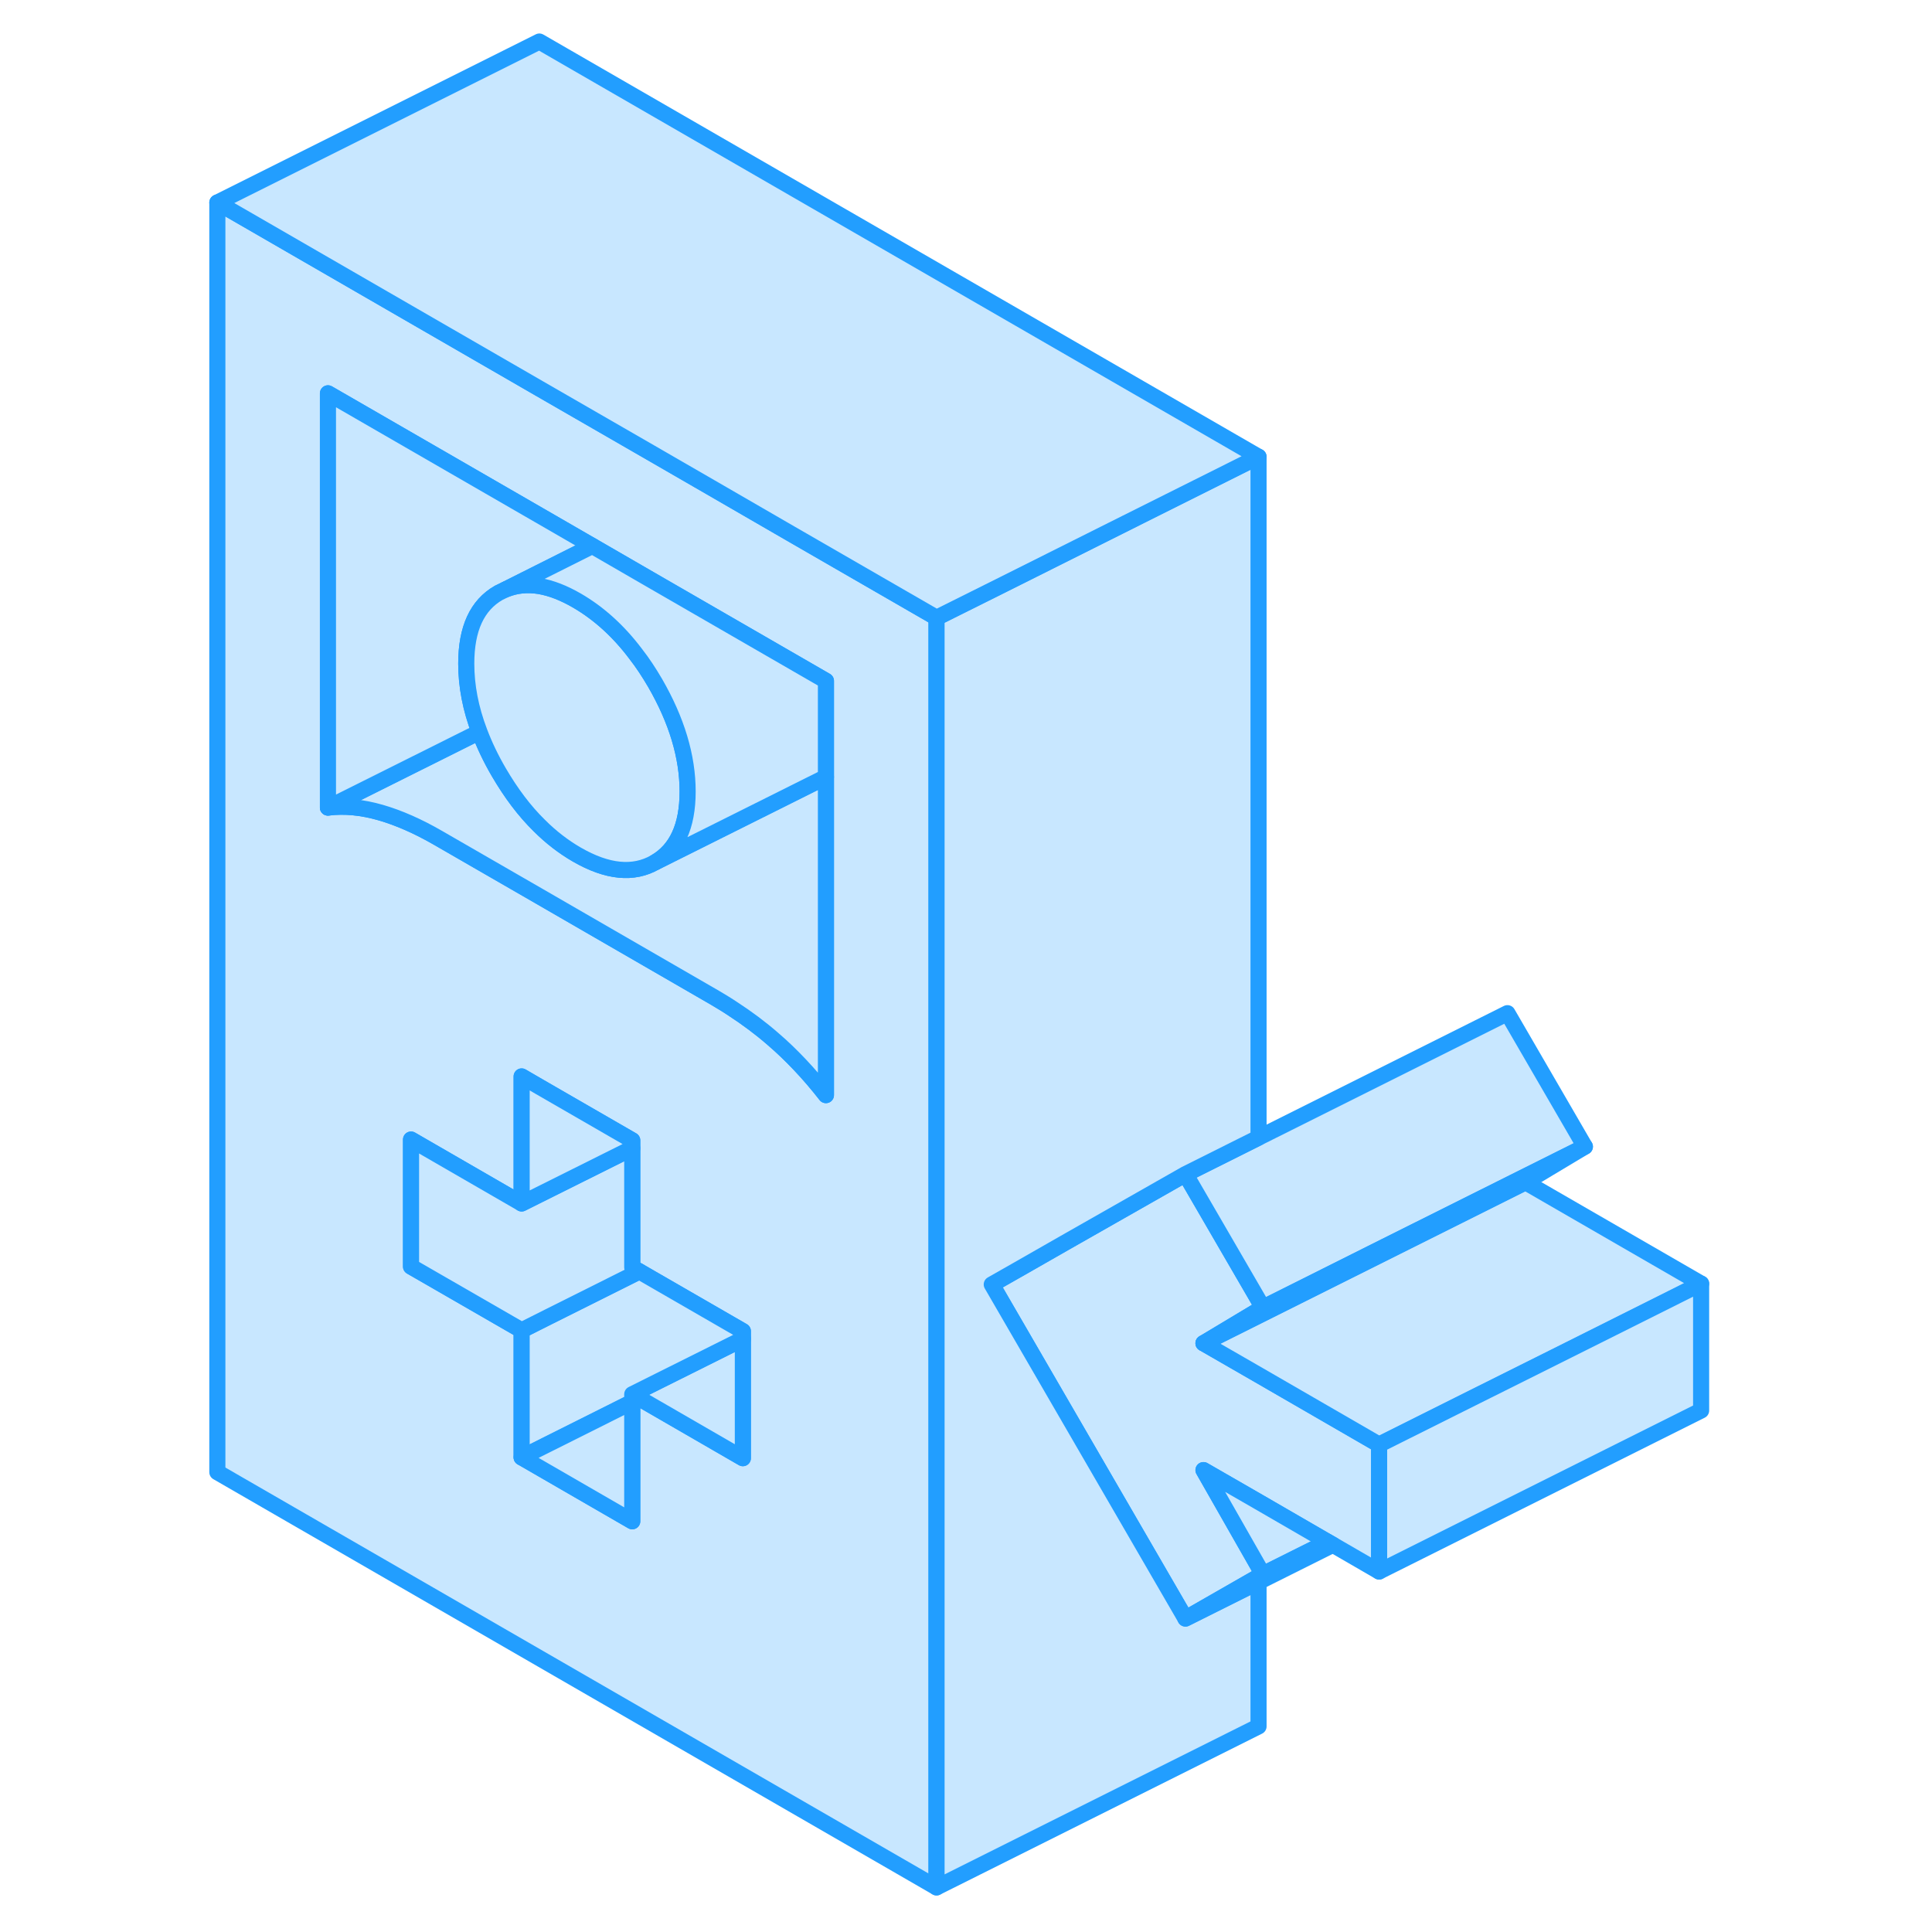 <svg width="48" height="48" viewBox="0 0 97 120" fill="#c8e7ff" xmlns="http://www.w3.org/2000/svg" stroke-width="1px" stroke-linecap="round" stroke-linejoin="round"><path d="M37.64 33.16L32.61 30.25L28.87 28.09L22 24.13L2 12.58V91.44L46.67 117.23V38.37L37.64 33.16ZM34.64 90.57L28.22 86.86L27.77 86.6V94.49L20.9 90.52V82.63L14.03 78.67V70.78L20.9 74.75V66.86L22 67.5L27.77 70.83V78.72L28.21 78.97L34.64 82.68V90.57ZM39.8 68.02C39.27 67.34 38.73 66.71 38.17 66.12C37.64 65.56 37.09 65.03 36.53 64.55C35.73 63.85 34.89 63.23 34.03 62.67C33.66 62.42 33.29 62.2 32.92 61.98L22 55.67L15.74 52.06C14.48 51.33 13.28 50.8 12.14 50.47C10.99 50.14 9.9 50.03 8.87 50.16V24.43L22 32.01L25.29 33.91L28.87 35.98L39.8 42.29V68.02Z" stroke="#229EFF" stroke-linejoin="round"/><path d="M34.64 83.17V90.57L28.22 86.86L27.77 86.6L29.47 85.75L34.64 83.17Z" stroke="#229EFF" stroke-linejoin="round"/><path d="M39.8 48.26V68.02C39.27 67.34 38.73 66.71 38.17 66.12C37.64 65.56 37.09 65.03 36.53 64.55C35.73 63.85 34.89 63.23 34.03 62.67C33.66 62.42 33.29 62.2 32.92 61.98L22 55.67L15.74 52.06C14.48 51.33 13.28 50.8 12.14 50.47C10.99 50.14 9.9 50.03 8.87 50.16L18.28 45.46C18.59 46.28 18.99 47.12 19.48 47.96C20.24 49.26 21.07 50.37 22 51.28C22.72 52 23.5 52.6 24.33 53.08C26.22 54.17 27.84 54.33 29.19 53.56L39.8 48.26Z" stroke="#229EFF" stroke-linejoin="round"/><path d="M74.16 89.73V97.61L71.29 95.95L70.97 95.77L66.67 93.28L63.25 91.31L66.67 97.31L66.94 97.78L66.67 97.93L62.13 100.53L50.1 79.78L51.7 78.87L54.64 77.19L62.13 72.93L66.67 80.75L66.94 81.22L66.67 81.38L63.25 83.43L66.67 85.4L74.16 89.73Z" stroke="#229EFF" stroke-linejoin="round"/><path d="M34.64 82.68V83.17L29.47 85.75L27.77 86.6V87.08L20.9 90.52V82.63L22.59 81.78L28.21 78.97L34.64 82.68Z" stroke="#229EFF" stroke-linejoin="round"/><path d="M27.77 87.08V94.49L20.9 90.52L27.77 87.08Z" stroke="#229EFF" stroke-linejoin="round"/><path d="M28.21 78.969L22.59 81.779L20.9 82.629L14.03 78.669V70.779L20.9 74.749L22 74.199L27.77 71.319V78.719L28.21 78.969Z" stroke="#229EFF" stroke-linejoin="round"/><path d="M27.77 70.829V71.319L22 74.199L20.9 74.749V66.859L22 67.499L27.77 70.829Z" stroke="#229EFF" stroke-linejoin="round"/><path d="M25.29 33.91L22 35.56L19.91 36.61L19.48 36.82C18.13 37.59 17.46 39.05 17.46 41.22C17.46 42.6 17.73 44.02 18.28 45.46L8.87 50.16V24.43L22 32.01L25.29 33.91Z" stroke="#229EFF" stroke-linejoin="round"/><path d="M31.21 49.16C31.21 51.33 30.53 52.789 29.19 53.559C27.84 54.33 26.22 54.17 24.33 53.08C23.5 52.6 22.72 52 22 51.28C21.07 50.37 20.24 49.26 19.48 47.96C18.99 47.12 18.59 46.28 18.28 45.46C17.73 44.02 17.46 42.6 17.46 41.22C17.46 39.05 18.13 37.59 19.48 36.819L19.91 36.61C20.55 36.35 21.25 36.28 22 36.4C22.72 36.52 23.5 36.819 24.33 37.3C25.69 38.09 26.91 39.19 27.98 40.61C28.41 41.16 28.81 41.77 29.19 42.419C30.53 44.739 31.21 46.99 31.21 49.16Z" stroke="#229EFF" stroke-linejoin="round"/><path d="M86.94 71.22L74.53 77.42L66.94 81.22L66.67 80.75L62.13 72.93L66.67 70.66L82.13 62.93L86.94 71.22Z" stroke="#229EFF" stroke-linejoin="round"/><path d="M94.16 79.73L86.85 83.39L84.97 84.33L79.98 86.82L74.16 89.73L66.67 85.4L63.25 83.43L83.25 73.43L94.16 79.73Z" stroke="#229EFF" stroke-linejoin="round"/><path d="M86.94 71.22L83.25 73.43L63.25 83.43L66.67 81.38L66.94 81.22L74.53 77.42L86.94 71.22Z" stroke="#229EFF" stroke-linejoin="round"/><path d="M94.16 79.73V87.609L74.16 97.609V89.73L79.98 86.82L84.97 84.329L86.85 83.389L94.16 79.73Z" stroke="#229EFF" stroke-linejoin="round"/><path d="M51.7 78.87L50.1 79.78L62.13 100.53L66.67 98.26V107.23L46.67 117.23V38.37L50.82 36.3L59.35 32.03L66.67 28.37V70.66L62.13 72.93L54.64 77.19L51.7 78.87Z" stroke="#229EFF" stroke-linejoin="round"/><path d="M66.67 28.37L59.35 32.03L50.82 36.3L46.67 38.37L37.64 33.16L32.61 30.25L28.87 28.09L22 24.13L2 12.58L22 2.58L66.67 28.37Z" stroke="#229EFF" stroke-linejoin="round"/><path d="M39.8 42.29V48.26L29.19 53.56C30.53 52.79 31.21 51.33 31.21 49.16C31.21 46.99 30.53 44.74 29.19 42.42C28.81 41.77 28.41 41.16 27.98 40.61C26.91 39.19 25.69 38.09 24.33 37.3C23.5 36.82 22.72 36.52 22 36.4C21.25 36.28 20.55 36.35 19.91 36.61L22 35.56L25.29 33.91L28.87 35.98L39.8 42.29Z" stroke="#229EFF" stroke-linejoin="round"/><path d="M70.97 95.771L66.94 97.781L66.67 97.311L63.25 91.311L66.67 93.281L70.97 95.771Z" stroke="#229EFF" stroke-linejoin="round"/><path d="M71.29 95.95L66.67 98.26L62.13 100.531L66.67 97.93L66.94 97.781L70.97 95.77L71.29 95.95Z" stroke="#229EFF" stroke-linejoin="round"/></svg>